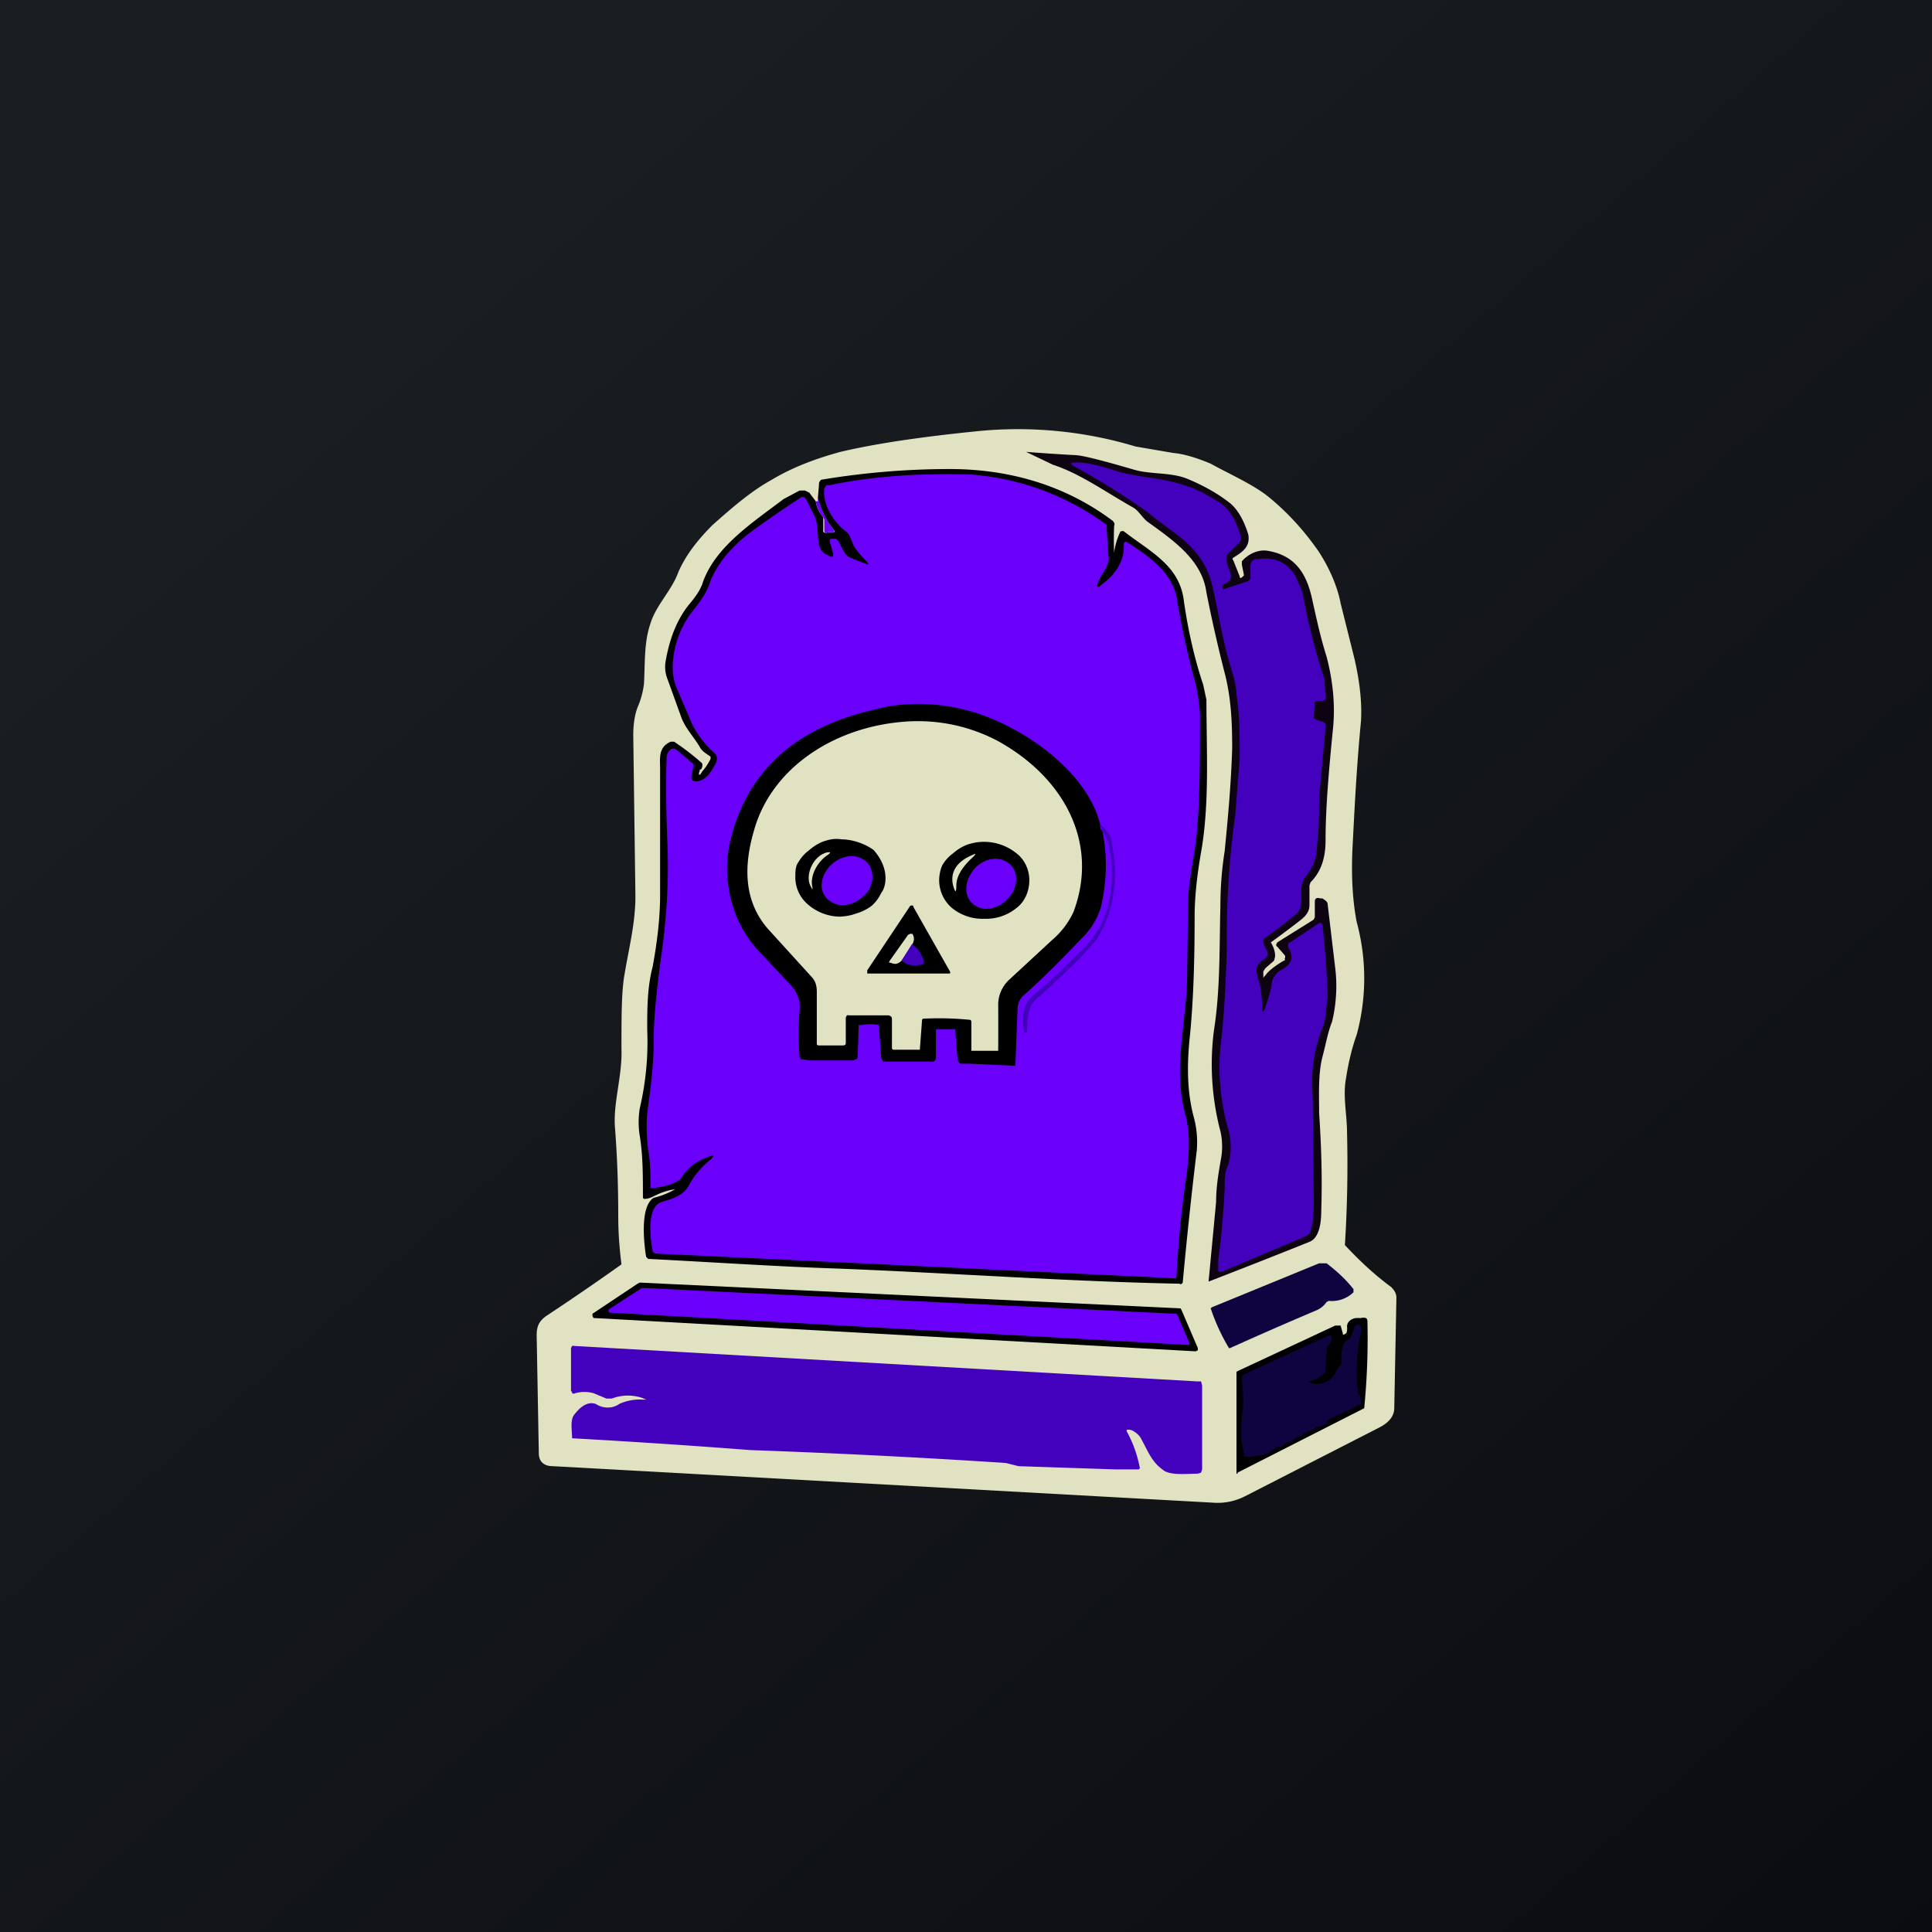 <!-- by TradingView --><svg width="18" height="18" viewBox="0 0 18 18" xmlns="http://www.w3.org/2000/svg"><path fill="url(#aha5vzyb0)" d="M0 0h18v18H0z"/><path d="M5.79 11.78c-.02-.16-.03-.3-.03-.46 0-.28-.01-.55-.03-.81-.02-.23.07-.49.06-.74 0-.3 0-.54.03-.7.04-.24.1-.47.1-.72l-.02-1.5c0-.09.01-.18.04-.26A.78.78 0 0 0 6 6.37c.01-.19 0-.39.06-.56.05-.17.2-.31.26-.48.07-.16.18-.3.32-.44.17-.15.35-.31.55-.42.2-.12.42-.2.64-.26.34-.08.76-.14 1.25-.19a3.8 3.8 0 0 1 1.5.14l.35.06c.11.01.23.05.35.1.18.1.39.19.54.31.17.14.32.3.46.5.1.15.18.33.21.49l.13.52c.05.22.07.41.06.58-.04.41-.06.81-.08 1.2-.01.24 0 .46.04.67a2 2 0 0 1 0 1.05c-.05.14-.08.28-.1.41-.03.16.01.34.01.5a11.92 11.92 0 0 1-.02 1.05c.14.15.28.28.43.39.03.03.05.06.05.1l-.02 1.03c0 .08-.06.14-.14.18l-1.25.64a.56.56 0 0 1-.3.06l-6.15-.34c-.09 0-.13-.05-.13-.12L5 12.44c0-.08.02-.13.09-.18a23.78 23.78 0 0 0 .7-.48Z" fill="#E0E2C2"/><path d="M11.78 9.1c.04-.06.1-.1.18-.15h.01v-.02a.03.03 0 0 0 0-.03l-.07-.08a.02.02 0 0 1-.01-.02l.01-.02.32-.2a.05.05 0 0 0 .03-.04V8.4c0-.03.02-.04.05-.03h.02c.03.02.05.03.05.06l.07.59c.02.16.01.34-.03.5-.04.1-.06.22-.09.33-.04.16-.03.35-.03.52.02.3.03.6.02.9 0 .1-.01.26-.11.3a74.96 74.96 0 0 1-.94.37l.07-.74c0-.16.03-.31.05-.43a.64.64 0 0 0-.02-.27c-.07-.29-.09-.59-.05-.9.06-.38.05-.77.06-1.15 0-.16.01-.33.04-.52.03-.3.06-.63.07-.96 0-.24-.01-.47-.07-.7a14.04 14.04 0 0 1-.17-.75c-.04-.3-.3-.48-.55-.66-.05-.04-.08-.1-.13-.13-.25-.14-.5-.32-.75-.4l-.25-.12a18.74 18.74 0 0 0 .45.03c.07 0 .26.05.57.14.15.04.33.02.48.08.17.07.3.15.39.22.08.06.14.17.18.3.02.11-.05.16-.13.21-.02.01-.02.02-.01.03l.06.15c0 .01 0 .02.02.01l.02-.02-.02-.1v-.03c.05-.06.14-.11.23-.1.27.04.37.22.42.43.04.18.08.37.14.56.06.23.08.45.06.66-.04.4-.07.75-.07 1.05 0 .16-.04.29-.14.39l-.01.03v.18c0 .06-.03.1-.08.14a9.14 9.14 0 0 1-.28.21c.03.05.04.09.04.13l-.01.04-.08.07-.02.03v.04c0 .02 0 .03.01 0Z" fill="#0D0311"/><path d="M12.35 6.52c-.03.01-.04.02-.05.01h-.03l-.02.01v.01a3.83 3.83 0 0 0-.01.14l.03.02c.06.01.09.03.08.06l-.06.66c0 .15 0 .3-.02.45 0 .12-.04.2-.1.28-.1.11.01.28-.1.36a4.07 4.07 0 0 1-.3.23v.04l.04.08v.03l-.02.03c-.08.04-.1.1-.07.18.03.1.04.2.04.3 0 .02.01.02.02 0 .03-.09.06-.17.07-.26a.18.18 0 0 1 .1-.12c.07-.04.11-.1.06-.19a.05.05 0 0 1-.01-.03c0-.02.01-.03.02-.03l.27-.18h.02l.01.01a8.44 8.44 0 0 1 .05.69c-.02.08-.01.17-.04.25-.09.23-.12.44-.1.67l.01.95c0 .1 0 .2-.03.3 0 0 0 .02-.02.03a.1.1 0 0 1-.03.02l-.78.33h-.02l-.01-.01v-.1c.03-.22.05-.45.06-.67 0-.08 0-.15.03-.21a.6.6 0 0 0 0-.35 2.1 2.1 0 0 1-.07-.75c.04-.33.05-.63.06-.91a8.38 8.38 0 0 1 .08-1.27l.04-.52c0-.2 0-.4-.03-.59 0-.08-.03-.18-.07-.31-.07-.24-.1-.48-.16-.72a.73.73 0 0 0-.13-.27c-.12-.16-.32-.27-.47-.4a7.2 7.2 0 0 0-.69-.43c-.03-.02-.03-.03.01-.03.13-.01.3.05.43.09.2.05.44.06.62.13.1.03.2.09.3.15.12.08.16.2.2.31v.05l-.03.03-.07.07c-.08.06 0 .15.01.23l-.01.04-.05.03c-.02.01-.02.02-.02.04l.01.01.21-.07c.02 0 .03-.02.04-.03v-.13l.01-.03.03-.02a.1.1 0 0 1 .03 0c.17-.03.3.05.36.18.02.05.05.1.06.16a6.22 6.22 0 0 0 .2.78l.01.19Z" fill="#4301BD"/><path d="M6.09 11.16a.75.75 0 0 0 .2-.08c-.08.01-.15.04-.21.07a.19.19 0 0 1-.07.02c-.01 0-.02 0-.02-.02 0-.2 0-.39-.03-.57a.81.81 0 0 1 0-.25c.06-.26.08-.5.07-.74 0-.19 0-.39.05-.58.05-.27.07-.49.07-.67V7.16c0-.09-.02-.2.1-.25h.03a2.3 2.3 0 0 1 .26.2.05.05 0 0 1 0 .04s0 .02-.02.02v.01c-.02.05 0 .05.02.01a.5.5 0 0 0 .08-.12v-.02c-.04-.03-.08-.05-.1-.09-.06-.1-.13-.17-.17-.27l-.13-.36a.31.31 0 0 1-.02-.16c.04-.24.12-.42.23-.55.05-.06.1-.13.12-.2.12-.33.46-.55.75-.77l.15-.08h.05l.04.02.06.08c.01.06.03.1.07.15v.13c0 .01.02.02.04.01a.1.1 0 0 1 .04 0c.02 0 .03 0 .02-.02a.74.74 0 0 1-.15-.3l.01-.12c0-.02 0-.03.02-.05a7.24 7.24 0 0 1 1.2-.1c.57 0 1.08.16 1.5.47.03.02.04.04.03.06a3.06 3.06 0 0 0 0 .25.64.64 0 0 1 .06-.2h.01a.02.02 0 0 1 .02 0c.26.2.52.32.56.65.04.28.1.54.18.78l.03.14c0 .47.03.97-.05 1.42-.04.23-.06.43-.06.6 0 .4-.01.8-.05 1.17-.02.23-.02.46.04.69a.9.9 0 0 1 .03.32 42.4 42.4 0 0 0-.13 1.22c0 .02-.02.03-.03.02-1.03-.02-2.14-.1-3.16-.14-.6-.02-1.18-.06-1.77-.09h-.02l-.02-.02c-.02-.12-.06-.47.07-.55Z"/><path d="M8.09 5.25c-.05-.06-.13-.13-.15-.2-.02-.04-.02-.07-.06-.1-.12-.09-.22-.26-.2-.4l.02-.03h.03c.43-.09.86-.11 1.3-.1a2.43 2.43 0 0 1 1.28.47v.03l.02.29c0 .07-.08.15-.1.22-.02.04 0 .05.03.02.15-.11.22-.24.21-.39l.01-.01a.02.02 0 0 1 .02 0c.23.15.44.3.47.56a8.26 8.26 0 0 0 .16.73c.03.1.04.2.05.3 0 .43 0 .8-.03 1.13-.02.2-.07.4-.08.6l-.01.75c-.01.42-.13.84-.02 1.25.05.18.04.36.02.54a10.18 10.18 0 0 0-.1 1h-.01l-4.83-.23c-.02 0-.04-.01-.04-.03-.02-.1-.06-.4.08-.45.1-.03.21-.06.26-.16a.8.8 0 0 1 .18-.22c.07-.06.06-.07-.03-.03-.1.04-.17.1-.22.18-.05.07-.2.09-.27.1h-.02v-.01c0-.12 0-.23-.02-.34a1.61 1.61 0 0 1-.01-.35c.03-.22.06-.44.06-.66 0-.24.03-.5.07-.8.05-.35.07-.68.06-1-.01-.27-.02-.55-.01-.82 0-.04 0-.07.03-.1.02-.02.04-.02.07 0l.14.12.01.01v.02l-.02.1c0 .02.01.04.04.04.1 0 .15-.1.19-.17.01-.03.02-.07-.02-.1a.9.9 0 0 1-.2-.26L6.3 6.4a.53.53 0 0 1-.03-.24.87.87 0 0 1 .17-.45c.09-.11.15-.2.18-.3.07-.17.2-.32.37-.45a9.85 9.85 0 0 1 .48-.33h.02l.02.02.07.14c.05.1.03.19.05.28.01.05.04.09.08.1.04.03.06.02.05-.02a.96.96 0 0 0-.03-.1c0-.02 0-.03.02-.03h.04l.02.02c.03.05.05.12.1.15a2.37 2.37 0 0 0 .18.07v-.01Z" fill="#6A00FA"/><path d="M7.62 4.64c.03.1.07.2.15.3 0 .02 0 .02-.02.02a.1.1 0 0 0-.04 0c-.02.01-.03 0-.03-.02v-.1l-.01-.02a.3.3 0 0 1-.07-.15h.02v-.03Z" fill="#6A00FA"/><path d="M10.25 7.68c0 .03 0 .05.02.06.05.24.04.47-.01.7a.67.67 0 0 1-.18.3c-.2.21-.38.39-.55.54a.18.18 0 0 0-.05.13 171.09 171.09 0 0 0-.02.52l-.43-.02h-.08c-.02-.01-.03-.03-.03-.06a7.75 7.75 0 0 1-.02-.26 4.88 4.88 0 0 1-.18 0v.26c0 .03-.02.05-.05.04h-.44l-.02-.03-.02-.28v-.03a.42.42 0 0 0-.16 0H8L8 9.58l-.01.27s0 .02-.02.02l-.02.01h-.4l-.07-.01h-.02v-.01l-.01-.01a2.9 2.9 0 0 1 0-.44c.01-.1-.03-.18-.1-.25l-.3-.32c-.25-.28-.33-.69-.24-1.03.16-.63.6-1.03 1.34-1.2.33-.09.72-.06 1.05.07.46.18.94.56 1.05 1Z"/><path d="M9.02 9.5a2.86 2.86 0 0 0-.4-.01c-.02 0-.03 0-.03.02l-.02.27h-.25l-.01-.01V9.5c0-.02 0-.03-.03-.04h-.37a.03.03 0 0 0-.02 0l-.01.02v.24c0 .02-.02.02-.03.02h-.22c-.02 0-.02-.01-.02-.02v-.48c0-.05-.01-.1-.05-.14l-.4-.44c-.24-.27-.23-.61-.13-.94.17-.58.77-.97 1.46-1 .28-.01.55.05.8.18.64.35.95.97.71 1.6a.78.78 0 0 1-.2.26l-.4.37a.32.32 0 0 0-.1.22 34.57 34.57 0 0 1 0 .44h-.25v-.26c0-.02 0-.03-.03-.03Z" fill="#E0E2C2"/><path d="M10.25 7.68c.06.05.09.1.1.13.04.19.05.36.02.53-.02.14-.07.28-.16.42l-.15.17a18.78 18.78 0 0 1-.36.34c-.06.04-.1.1-.11.14a.64.64 0 0 0-.02.2l-.01.01h-.02V9.6c-.03-.14 0-.26.1-.34.14-.11.27-.24.4-.37.09-.08.15-.16.2-.24.12-.21.14-.48.1-.74a.45.45 0 0 0-.07-.17.12.12 0 0 1-.02-.06Z" fill="#4301BD"/><path d="M8.25 8.18c0 .05-.01.1-.04.14a.37.37 0 0 1-.09.12.44.44 0 0 1-.14.07.49.49 0 0 1-.16.03.46.46 0 0 1-.3-.12.33.33 0 0 1-.11-.25c0-.05 0-.1.03-.14a.37.37 0 0 1 .1-.11.44.44 0 0 1 .13-.08c.06-.02.11-.03.17-.02.1 0 .22.04.3.1.07.08.11.17.11.26ZM9.59 8.2c0 .1-.04.2-.12.26a.45.45 0 0 1-.3.1.45.45 0 0 1-.3-.1.34.34 0 0 1-.12-.26c0-.04.01-.1.03-.14a.36.36 0 0 1 .1-.11.43.43 0 0 1 .13-.08.48.48 0 0 1 .46.08c.08.06.12.16.12.25Z"/><path d="M7.72 7.96c-.1.06-.18.2-.15.31 0 .02 0 .02-.01 0-.07-.1.01-.3.15-.33.03 0 .03 0 .01.02ZM9.07 7.98c-.1.09-.16.18-.16.27 0 .07-.01.07-.03 0-.03-.12.03-.22.17-.28.04-.02.05-.02.02.01Z" fill="#E0E2C2"/><path d="M7.7 8.11c-.08.12-.05.25.06.3.1.06.25 0 .33-.11.07-.12.04-.25-.06-.3-.11-.06-.26 0-.33.11ZM9.04 8.15c-.07.12-.04.25.07.3.1.05.25-.01.32-.13.07-.12.04-.25-.07-.3-.1-.05-.25 0-.32.13Z" fill="#6A00FA"/><path d="m8.08 9.04.4-.6a.03.03 0 0 1 .03 0v.01l.34.6a.02.02 0 0 1 0 .02h-.77v-.03Z"/><path d="m8.5 8.8-.1.15c-.03.03-.06.04-.1.02-.02 0-.02 0-.01-.02l.17-.24.02-.01h.02c.02.03.02.06 0 .1Z" fill="#E0E2C2"/><path d="M8.5 8.8c.05.03.08.08.1.13.02.04 0 .06-.03.06a.19.19 0 0 1-.17-.04l.1-.16Z" fill="#4301BD"/><path d="M12.36 12.13a.22.22 0 0 1-.1.08 36.87 36.87 0 0 0-.8.35h-.01a1.87 1.87 0 0 1-.17-.37l.01-.01 1-.41h.07c.09.07.17.14.25.24v.03a.29.29 0 0 1-.23.08l-.02.01Z" fill="#0F043F"/><path d="m5.97 11.95 5.03.24H11l.01.02.15.35v.02l-.02.01-5.6-.31h-.01l-.01-.02v-.02l.42-.28.02-.01Z"/><path d="m6 12 4.95.24h.01l.01.01.11.26a.02.02 0 0 1 0 .01v.01h-.02l-5.37-.3h-.01l-.01-.01v-.02l.31-.2H6Z" fill="#6A00FA"/><path d="M12.54 12.43a.13.13 0 0 0 .01-.07c0-.04.03-.07.08-.08h.05c.04-.01.06 0 .06.03a6.65 6.65 0 0 1-.03.81l-1.18.6v.01h-.01V12.78l.02-.01.9-.42h.05l.02.07c0 .02.01.02.03 0Z"/><path d="m12.58 12.47.04-.1c0-.02.02-.03.04-.03l.02.01v.06c-.04.2-.05.37-.03.54v.03c.03.03.03.05.03.09 0 0 0 .02-.02.02a3.99 3.99 0 0 1-.27.13l-.02.01v.01c-.03.04-.06.06-.1.05h-.01v.02a.77.77 0 0 0-.12.05v.01a.16.16 0 0 0-.08.04l-.03.02c-.06 0-.06.04-.1.05h-.04a.23.23 0 0 1-.16.08l-.07.01a.06.06 0 0 1-.05 0h-.02v-.03c-.03-.1-.03-.22-.02-.34.02-.11.01-.23 0-.35v-.03l.03-.02.74-.34c.06-.03.08-.02.06.04a.1.1 0 0 1-.03.04.05.05 0 0 0-.01.03l-.01.2c0 .01 0 .02-.02.03a.24.24 0 0 1-.1.06c-.05.01-.05.02 0 .03.09.02.18-.03.21-.1a.25.25 0 0 1 .05-.07.06.06 0 0 0 .01-.04c0-.06-.01-.16.06-.2l.02-.01Z" fill="#0F043F"/><path d="M6 13.03a.42.42 0 0 0-.3 0h-.05l-.12-.05a.32.32 0 0 0-.17 0 .03.03 0 0 1-.03 0v-.01l-.01-.01v-.4l.01-.02a.03.03 0 0 1 .02 0l5.8.33h.04l.01.04v.78l-.01.03-.03.01c-.1 0-.27.02-.33-.04-.1-.07-.14-.18-.19-.27a.18.18 0 0 0-.07-.08.1.1 0 0 0-.05-.02c-.02 0-.03 0-.02.02a1.14 1.14 0 0 1 .12.34l-.01.01h-.22l-.9-.03-.12-.03a81.32 81.32 0 0 0-2.38-.12 76.86 76.86 0 0 0-1.66-.11c0-.07-.02-.17.02-.22.04-.05.11-.13.2-.1.06.04.15.05.22 0a.46.46 0 0 1 .22-.04c.04 0 .04 0 0-.01Z" fill="#4301BD"/><defs><linearGradient id="aha5vzyb0" x1="3.35" y1="3.12" x2="21.9" y2="24.43" gradientUnits="userSpaceOnUse"><stop stop-color="#1A1E21"/><stop offset="1" stop-color="#06060A"/></linearGradient></defs></svg>